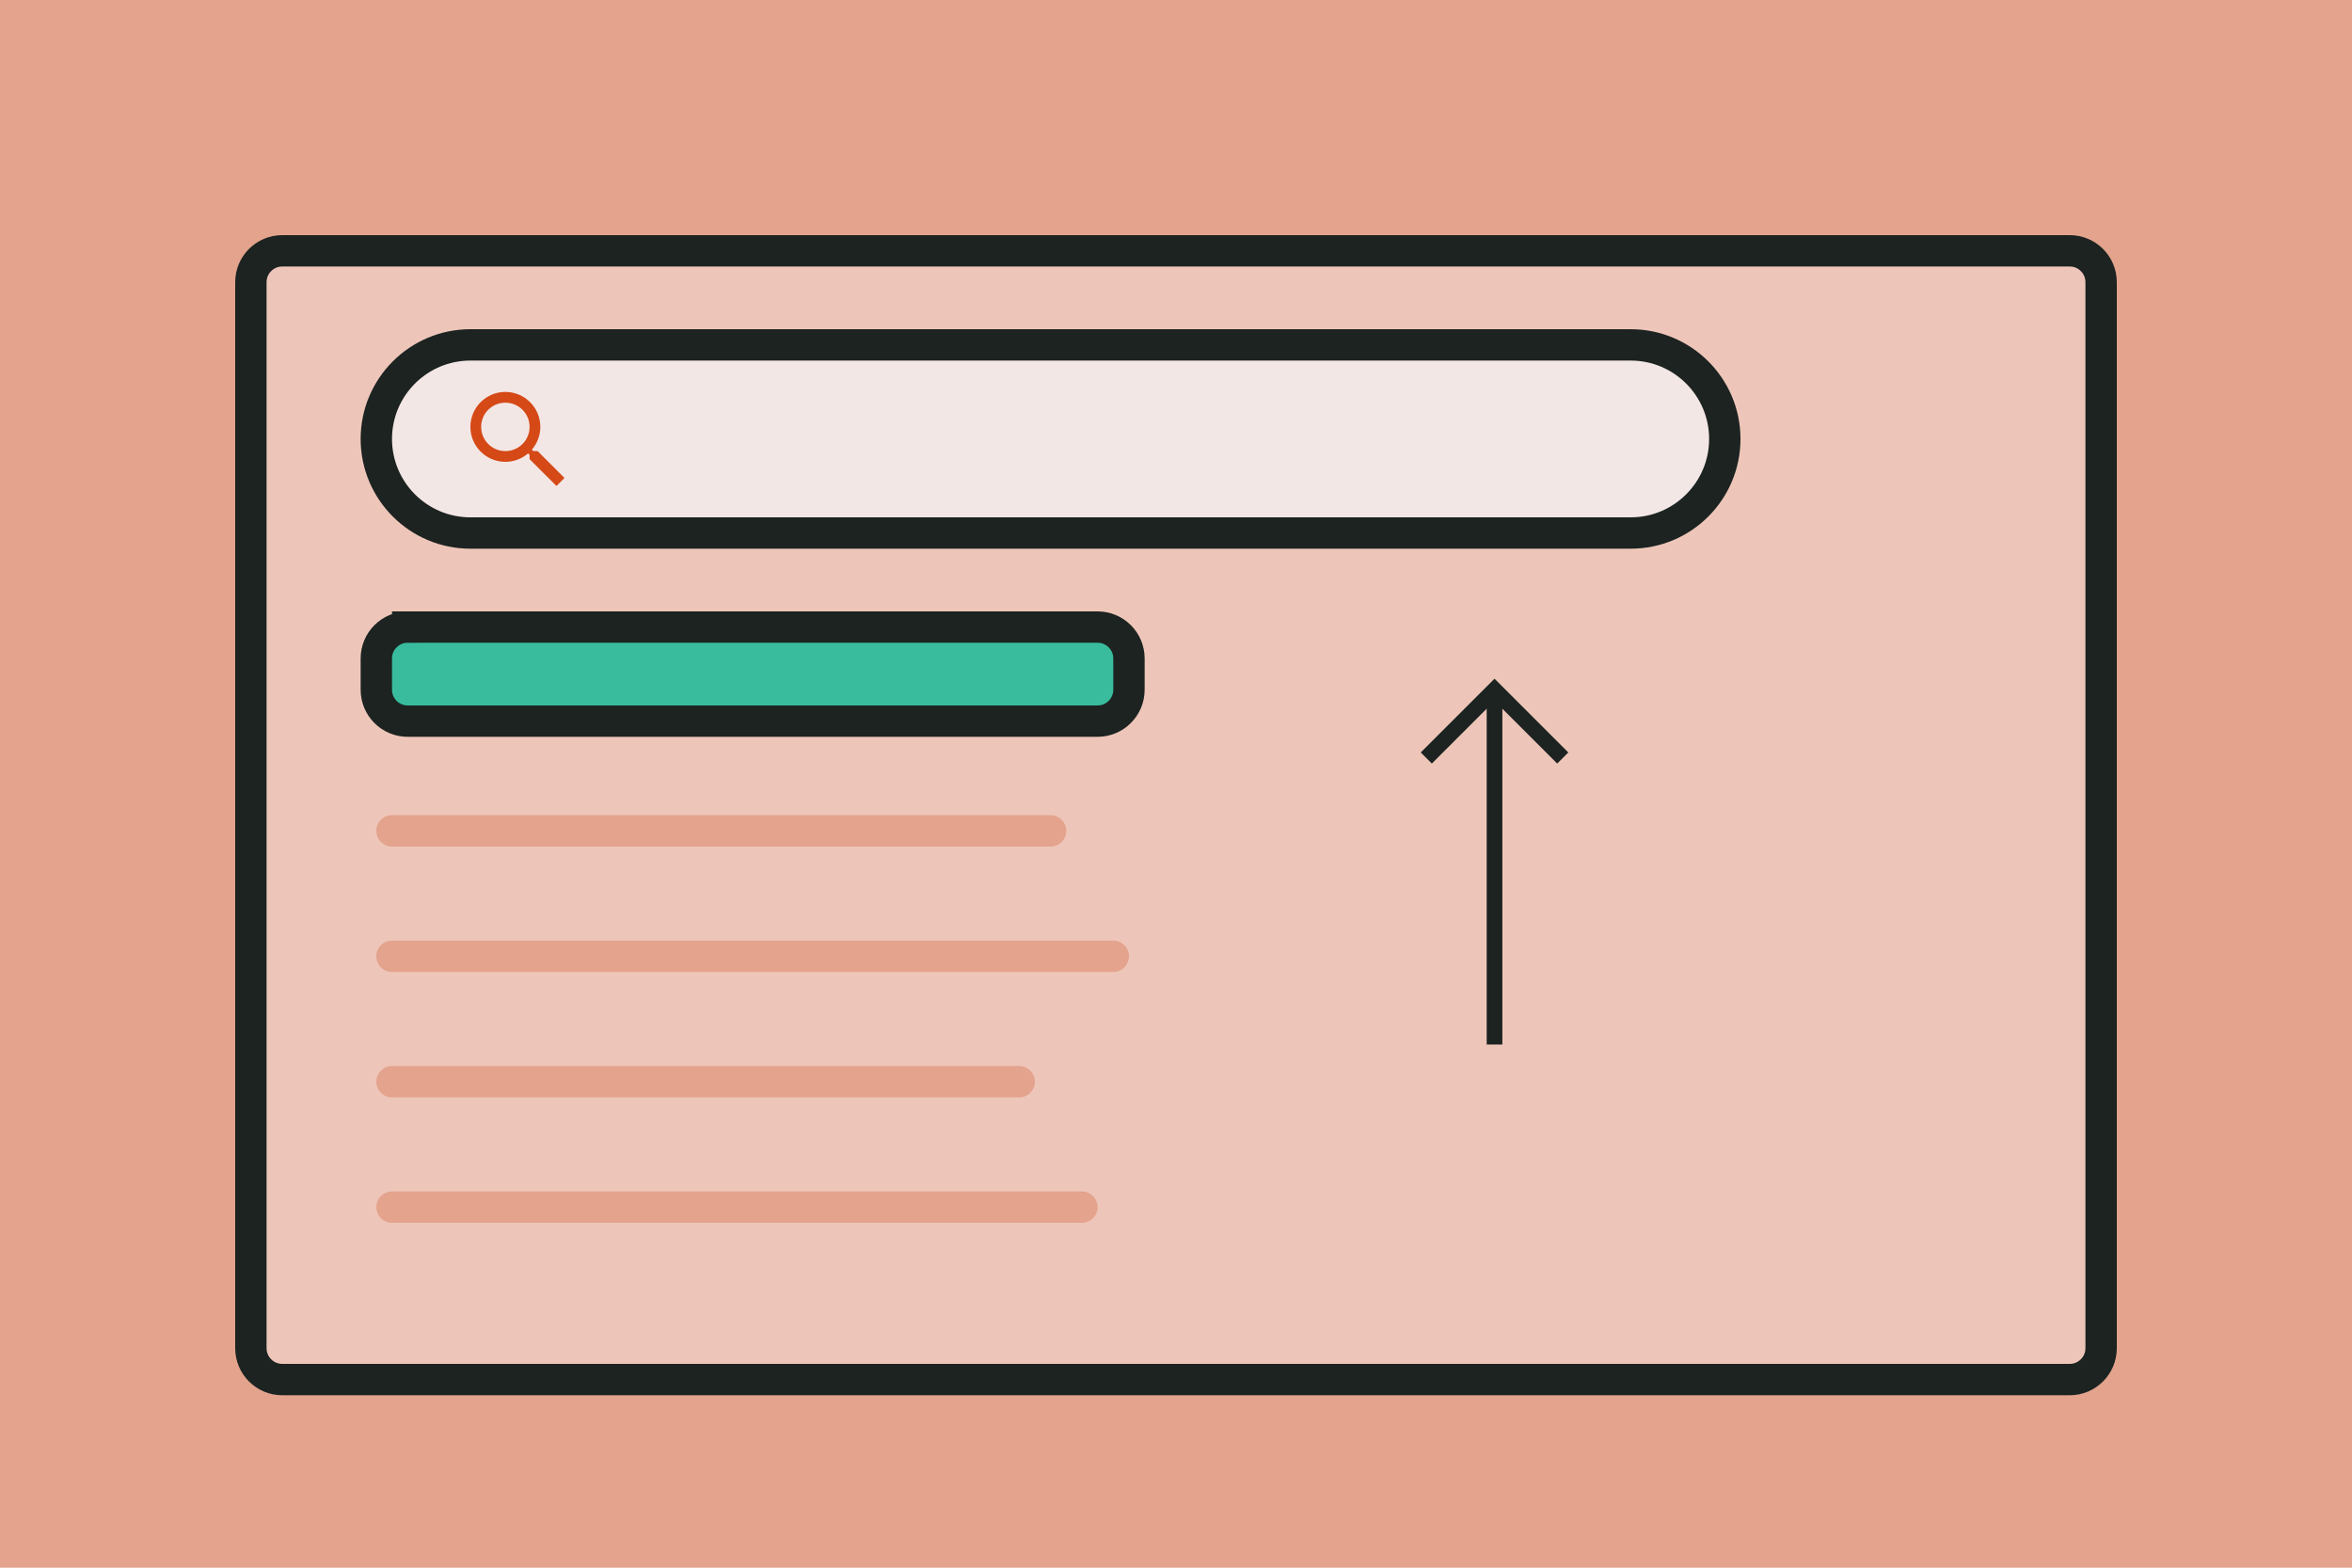 <svg xmlns="http://www.w3.org/2000/svg" xmlns:xlink="http://www.w3.org/1999/xlink" width="150" height="100" viewBox="0 0 150 100">
  <defs>
    <path id="path-2" fill-rule="evenodd" d="M18 16h114c1.104 0 2 .896 2 2v68c0 1.104-.896 2-2 2H18c-1.104 0-2-.896-2-2V18c0-1.104.896-2 2-2z"/>
    <mask id="mask-3" x="0" y="0" maskContentUnits="userSpaceOnUse" maskUnits="userSpaceOnUse">
      <rect width="150" height="100" x="0" y="0" fill="black"/>
      <use fill="white" xlink:href="#path-2"/>
    </mask>
    <path id="path-8" fill-rule="evenodd" d="M26 40h44c1.104 0 2 .896 2 2v2c0 1.104-.896 2-2 2H26c-1.104 0-2-.896-2-2v-2c0-1.104.896-2 2-2z"/>
    <mask id="mask-9" x="0" y="0" maskContentUnits="userSpaceOnUse" maskUnits="userSpaceOnUse">
      <rect width="150" height="100" x="0" y="0" fill="black"/>
      <use fill="white" xlink:href="#path-8"/>
    </mask>
    <rect id="rect-10" width="16" height="16" x="87.314" y="47.314"/>
    <path id="path-13" fill-rule="evenodd" d="M30 22h74c3.311 0 6 2.689 6 6s-2.689 6-6 6H30c-3.311 0-6-2.689-6-6s2.689-6 6-6z"/>
    <mask id="mask-14" x="0" y="0" maskContentUnits="userSpaceOnUse" maskUnits="userSpaceOnUse">
      <rect width="150" height="100" x="0" y="0" fill="black"/>
      <use fill="white" xlink:href="#path-13"/>
    </mask>
  </defs>
  <rect width="150" height="100" x="0" y="0" fill="rgb(227,163,141)"/>
  <g>
    <use fill="rgb(238,198,185)" xlink:href="#path-2"/>
    <use fill-opacity="0" stroke="rgb(28,35,33)" stroke-linecap="butt" stroke-linejoin="miter" stroke-width="2" mask="url(#mask-3)" xlink:href="#path-2"/>
  </g>
  <g>
    <path fill="rgb(227,163,141)" fill-rule="evenodd" d="M25 76h44c.552 0 1 .448 1 1s-.448 1-1 1H25c-.552 0-1-.448-1-1s.448-1 1-1z"/>
    <path fill="rgb(227,163,141)" fill-rule="evenodd" d="M25 68h40c.552 0 1 .448 1 1s-.448 1-1 1H25c-.552 0-1-.448-1-1s.448-1 1-1z"/>
    <path fill="rgb(227,163,141)" fill-rule="evenodd" d="M25 60h46c.552 0 1 .448 1 1s-.448 1-1 1H25c-.552 0-1-.448-1-1s.448-1 1-1z"/>
    <path fill="rgb(227,163,141)" fill-rule="evenodd" d="M25 52h42c.552 0 1 .448 1 1s-.448 1-1 1H25c-.552 0-1-.448-1-1s.448-1 1-1z"/>
  </g>
  <g>
    <use fill="rgb(57,188,157)" xlink:href="#path-8"/>
    <use fill-opacity="0" stroke="rgb(28,35,33)" stroke-linecap="butt" stroke-linejoin="miter" stroke-width="2" mask="url(#mask-9)" xlink:href="#path-8"/>
  </g>
  <g transform="rotate(45 95.314 55.314)">
    <path fill="none" stroke="rgb(28,35,33)" stroke-linecap="butt" stroke-linejoin="miter" stroke-width="1" d="M87.314 53.468V47.314h6.154"/>
    <path fill="none" stroke="rgb(28,35,33)" stroke-linecap="butt" stroke-linejoin="miter" stroke-width="1" d="M87.314 47.314l16 16"/>
  </g>
  <g>
    <g>
      <use fill="rgb(243,231,229)" xlink:href="#path-13"/>
      <use fill-opacity="0" stroke="rgb(28,35,33)" stroke-linecap="butt" stroke-linejoin="miter" stroke-width="2" mask="url(#mask-14)" xlink:href="#path-13"/>
    </g>
    <path fill="rgb(213,73,23)" fill-rule="evenodd" d="M34.017 28.774h.271L36 30.489 35.489 31l-1.715-1.712v-.271l-.093-.096c-.391.336-.899.539-1.451.539C30.998 29.46 30 28.461 30 27.23 30 25.998 30.998 25 32.23 25c1.232 0 2.23.998 2.23 2.23 0 .552-.202 1.06-.539 1.451l.096.093zm-3.331-1.544c0 .854.69 1.544 1.544 1.544.854 0 1.544-.69 1.544-1.544 0-.854-.69-1.544-1.544-1.544-.854 0-1.544.69-1.544 1.544z"/>
  </g>
</svg>
